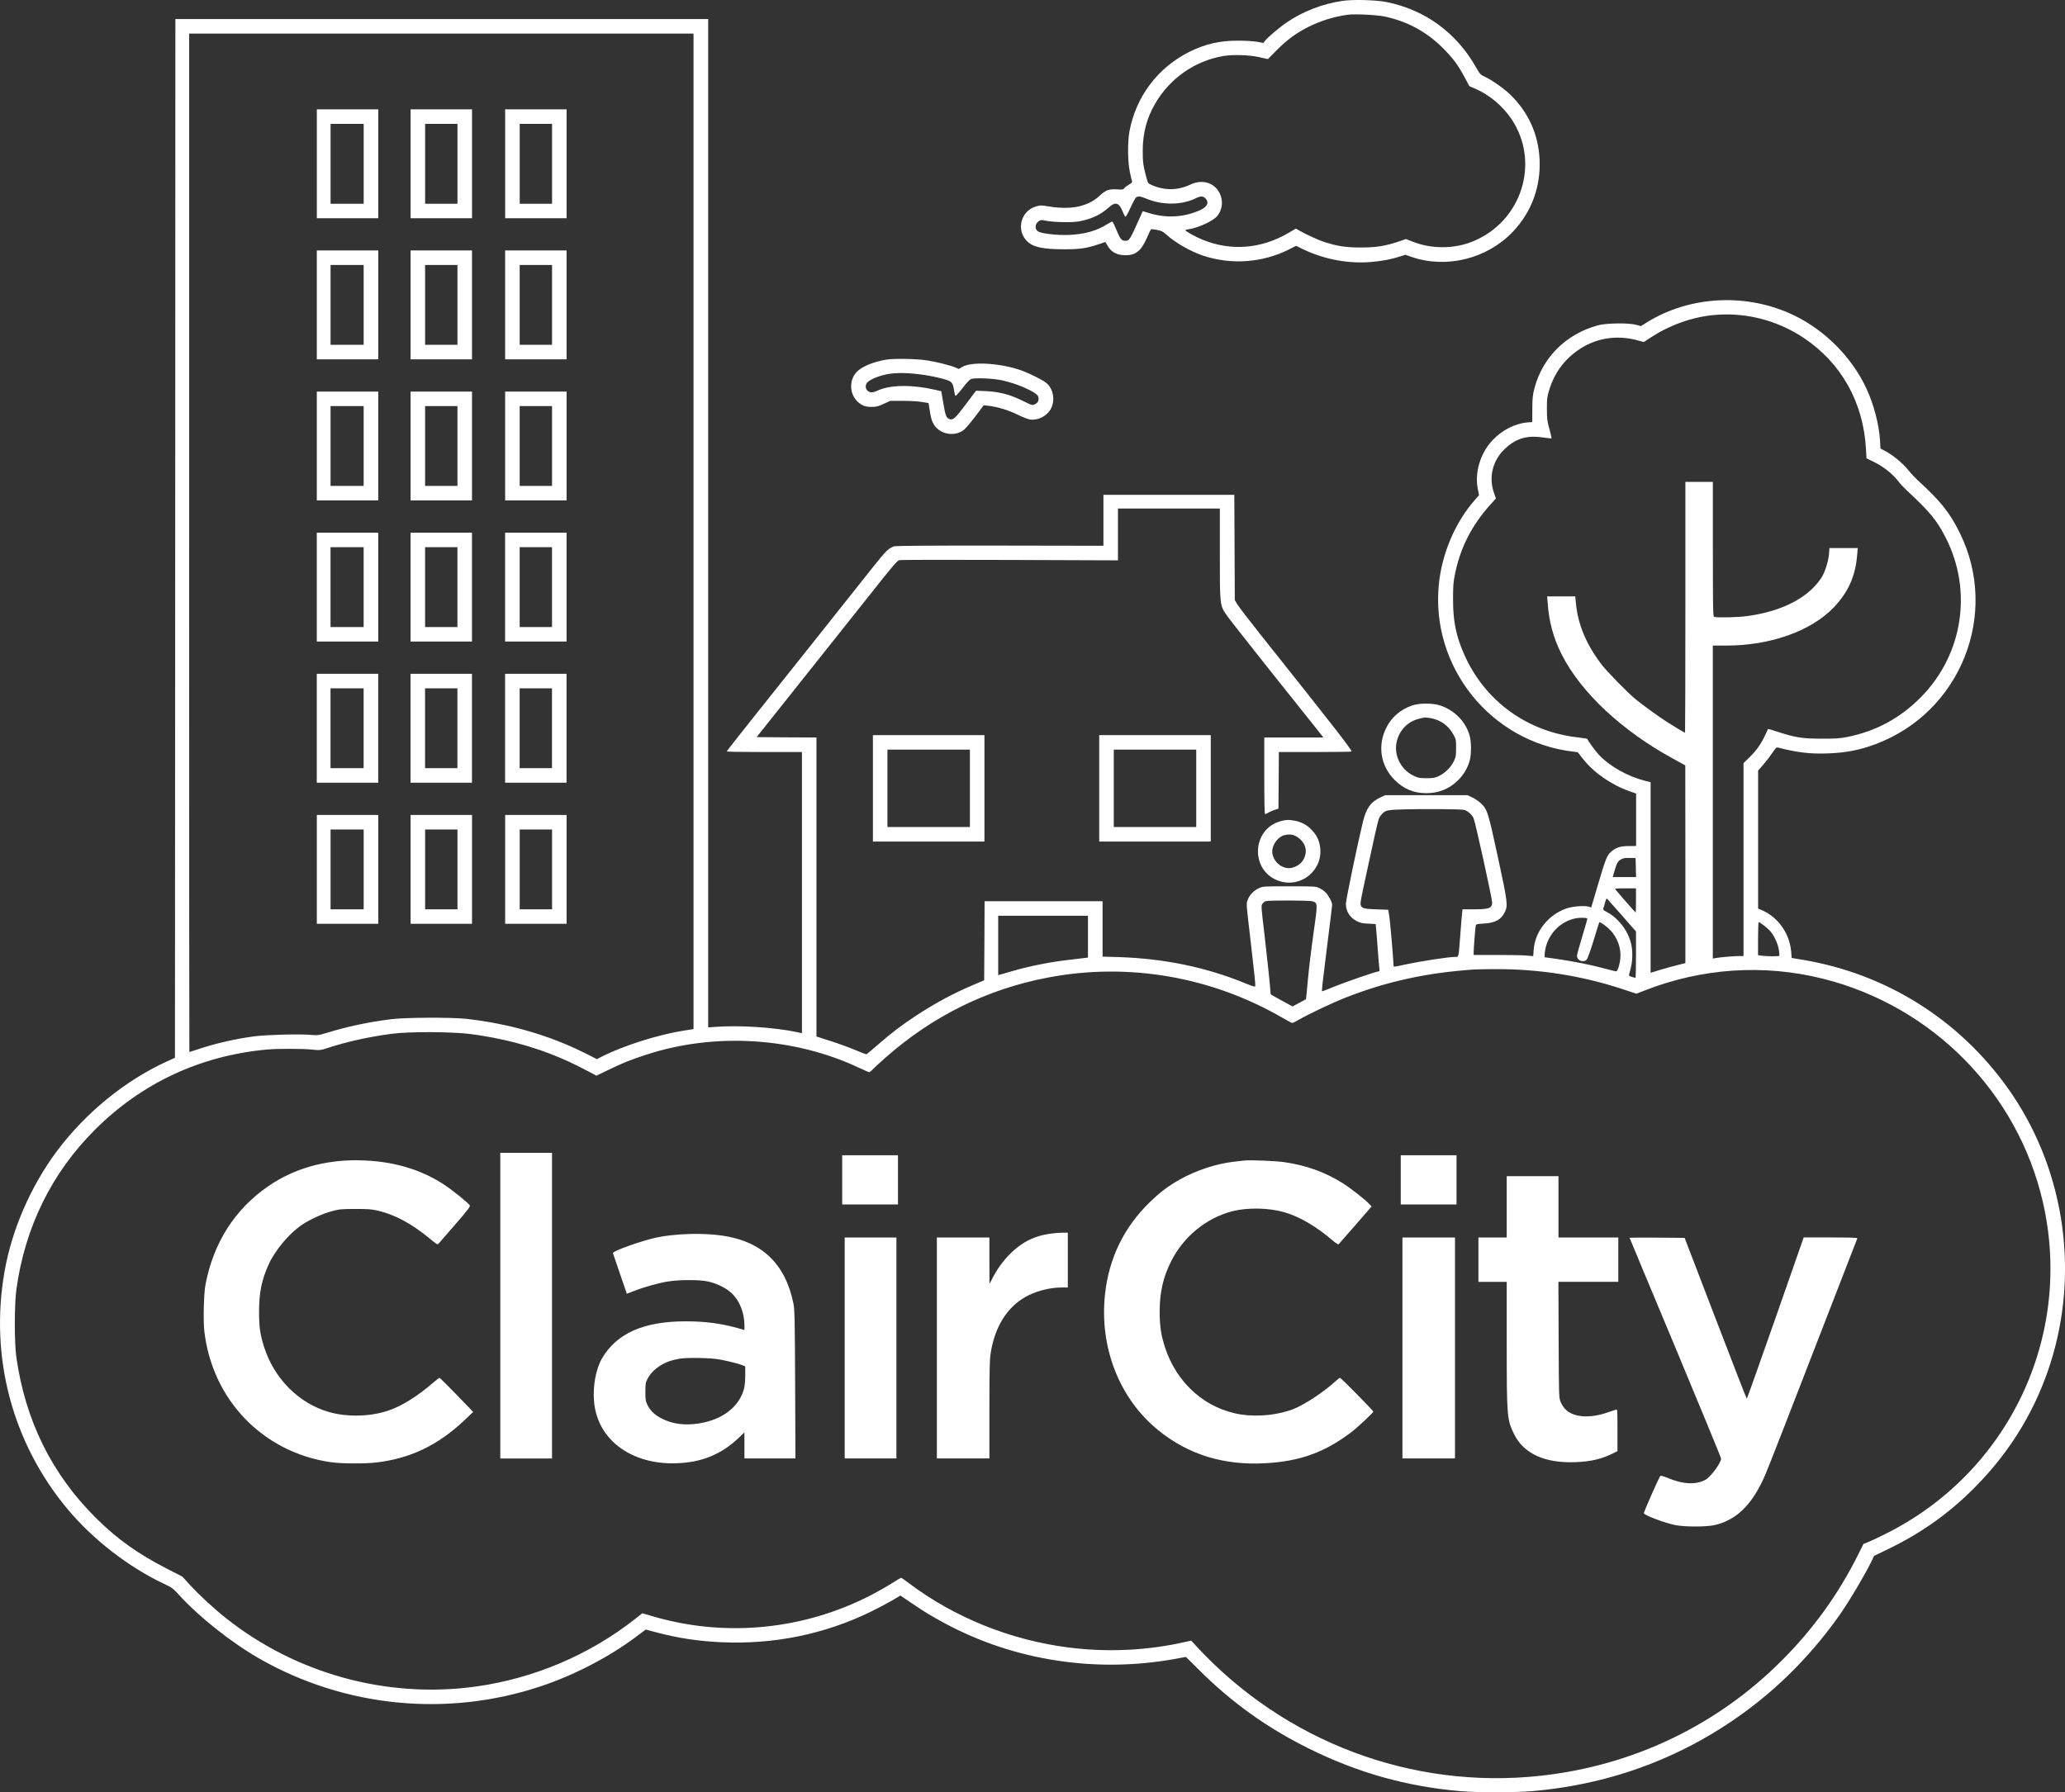 <?xml version="1.0" encoding="UTF-8" standalone="no"?>
<svg
   xmlns:dc="http://purl.org/dc/elements/1.1/"
   xmlns:cc="http://creativecommons.org/ns#"
   xmlns:rdf="http://www.w3.org/1999/02/22-rdf-syntax-ns#"
   xmlns:svg="http://www.w3.org/2000/svg"
   xmlns="http://www.w3.org/2000/svg"
   xmlns:sodipodi="http://sodipodi.sourceforge.net/DTD/sodipodi-0.dtd"
   xmlns:inkscape="http://www.inkscape.org/namespaces/inkscape"
   version="1.0"
   width="119.004"
   height="103.311"
   viewBox="0 0 95.204 82.649"
   preserveAspectRatio="xMidYMid meet"
   id="svg4125"
   inkscape:version="0.91 r13725"
   sodipodi:docname="logo_linework.svg">
  <rect x="0" y="0" width="95.204" height="82.649" fill="#333333" stroke="none"/>
  <defs
     id="defs4209" />
  <sodipodi:namedview
     pagecolor="#ffffff"
     bordercolor="#666666"
     borderopacity="1"
     objecttolerance="20"
     gridtolerance="10"
     guidetolerance="10"
     inkscape:pageopacity="0"
     inkscape:pageshadow="2"
     inkscape:window-width="1680"
     inkscape:window-height="1026"
     id="namedview4207"
     showgrid="false"
     fit-margin-top="0"
     fit-margin-left="0"
     fit-margin-right="0"
     fit-margin-bottom="0"
     inkscape:zoom="4.0945947"
     inkscape:cx="-9.9427079"
     inkscape:cy="43.004454"
     inkscape:window-x="0"
     inkscape:window-y="24"
     inkscape:window-maximized="1"
     inkscape:current-layer="layer2"
     inkscape:snap-others="true"
     inkscape:snap-object-midpoints="true"
     inkscape:snap-nodes="true"
     inkscape:object-paths="true"
     inkscape:snap-intersection-paths="true"
     inkscape:object-nodes="true"
     inkscape:snap-smooth-nodes="true" />
  <g
     inkscape:groupmode="layer"
     id="layer1"
     inkscape:label="bg"
     transform="translate(-11.629,-14.182)" />
  <g
     inkscape:groupmode="layer"
     id="layer2"
     inkscape:label="fg"
     transform="translate(-11.629,-14.182)">
    <path
       style="opacity:1;fill:#ffffff;fill-opacity:1;stroke:none;stroke-width:0.354;stroke-linecap:round;stroke-miterlimit:4;stroke-dasharray:none;stroke-opacity:1"
       d="m 93.182,17.732 c -0.48,-0.013 -0.964,3.94e-4 -1.281,0.047 -1.127,0.158 -2.301,0.614 -3.219,1.246 -0.424,0.288 -1.118,0.883 -1.244,1.055 l -0.088,0.121 -0.363,-0.064 c -0.214,-0.037 -0.657,-0.066 -1.086,-0.066 -1.062,-0.005 -1.9,0.19 -2.809,0.637 -1.831,0.911 -3.099,2.594 -3.467,4.598 -0.112,0.618 -0.102,1.724 0.023,2.328 0.051,0.256 0.108,0.499 0.127,0.541 0.019,0.056 -0.029,0.111 -0.188,0.199 -0.116,0.07 -0.238,0.162 -0.266,0.209 -0.042,0.07 -0.103,0.079 -0.41,0.061 -0.475,-0.028 -0.651,0.036 -1.01,0.371 -0.666,0.618 -1.627,0.822 -2.922,0.613 -0.438,-0.074 -0.489,-0.074 -0.74,0 -0.876,0.256 -1.158,1.359 -0.516,2 0.34,0.344 0.916,0.469 2.16,0.469 0.885,0 1.291,-0.061 1.98,-0.293 l 0.373,-0.129 0.139,0.232 c 0.205,0.344 0.498,0.511 0.932,0.529 0.652,0.033 0.983,-0.218 1.328,-1.004 0.107,-0.246 0.21,-0.466 0.229,-0.484 0.014,-0.019 0.167,-0.003 0.34,0.029 0.266,0.051 0.344,0.088 0.559,0.283 0.526,0.469 1.383,0.961 2.105,1.203 1.626,0.539 3.411,0.414 4.953,-0.357 l 0.408,-0.209 0.42,0.205 c 1.211,0.581 2.622,0.841 3.922,0.725 0.657,-0.06 1.123,-0.149 1.621,-0.307 l 0.332,-0.107 0.391,0.135 c 2.008,0.674 4.332,0.088 5.809,-1.465 1.076,-1.134 1.616,-2.602 1.537,-4.188 -0.074,-1.432 -0.638,-2.681 -1.672,-3.699 -0.368,-0.358 -1.067,-0.852 -1.486,-1.047 -0.247,-0.112 -0.275,-0.144 -0.508,-0.549 -1.132,-1.994 -2.93,-3.305 -5.152,-3.756 -0.305,-0.06 -0.781,-0.099 -1.262,-0.111 z m -0.945,0.842 c 0.41,-0.051 1.668,0.014 2.105,0.107 1.314,0.284 2.417,0.883 3.367,1.836 0.568,0.572 0.868,0.977 1.25,1.697 l 0.256,0.479 0.363,0.158 c 0.792,0.344 1.56,0.989 2.059,1.732 1.686,2.51 0.592,5.935 -2.254,7.074 -1.071,0.428 -2.362,0.428 -3.447,-0.004 l -0.379,-0.148 -0.414,0.145 c -0.773,0.26 -1.303,0.344 -2.184,0.344 -0.857,0 -1.342,-0.075 -2.102,-0.316 -0.368,-0.121 -1.012,-0.418 -1.422,-0.65 l -0.219,-0.125 -0.404,0.24 c -1.589,0.934 -3.345,1.075 -4.984,0.396 -0.377,-0.153 -0.928,-0.457 -0.975,-0.531 -0.014,-0.023 0.062,-0.051 0.174,-0.064 0.55,-0.079 1.4,-0.465 1.643,-0.748 0.326,-0.376 0.378,-0.926 0.131,-1.377 -0.317,-0.576 -0.996,-0.766 -1.648,-0.459 -0.741,0.349 -1.477,0.362 -2.236,0.037 -0.224,-0.098 -0.222,-0.097 -0.32,-0.455 -0.177,-0.646 -0.21,-0.902 -0.205,-1.562 0.005,-0.981 0.233,-1.849 0.703,-2.658 0.848,-1.469 2.273,-2.474 3.922,-2.762 0.554,-0.098 1.513,-0.07 2.096,0.064 l 0.49,0.111 0.512,-0.516 c 0.592,-0.595 1.076,-0.953 1.756,-1.307 0.717,-0.372 1.594,-0.645 2.367,-0.738 z m -67.594,0.252 -0.01,29.934 -0.014,29.939 -0.488,0.223 c -2.394,1.102 -4.65,2.938 -6.299,5.137 -1.523,2.036 -2.617,4.55 -3.041,7 -0.852,4.918 0.456,9.841 3.633,13.652 1.467,1.757 3.503,3.338 5.566,4.314 0.457,0.214 0.517,0.255 0.885,0.664 1.16,1.269 3.024,2.743 4.631,3.658 4.919,2.803 10.813,3.378 16.193,1.584 1.91,-0.637 3.893,-1.663 5.449,-2.82 l 0.602,-0.451 0.596,0.158 c 1.267,0.335 2.413,0.512 3.75,0.572 3.028,0.139 5.954,-0.456 8.633,-1.762 0.41,-0.2 0.96,-0.493 1.221,-0.646 l 0.475,-0.283 0.643,0.436 c 0.811,0.548 1.123,0.736 1.924,1.168 3.997,2.152 8.726,2.877 13.291,2.045 l 0.596,-0.111 0.709,0.705 c 1.929,1.924 3.964,3.385 6.391,4.584 2.795,1.385 5.604,2.176 8.674,2.445 1.03,0.093 3.196,0.088 4.221,0 4.621,-0.404 8.827,-2.009 12.461,-4.742 1.98,-1.487 3.778,-3.355 5.236,-5.438 0.573,-0.823 1.402,-2.222 1.816,-3.059 l 0.154,-0.32 0.746,-0.359 c 1.947,-0.939 3.515,-2.045 5.006,-3.537 2.171,-2.166 3.695,-4.732 4.543,-7.646 1.519,-5.248 0.56,-10.984 -2.58,-15.404 -2.828,-3.979 -7.026,-6.61 -11.838,-7.414 l -0.629,-0.105 -0.027,-0.359 c -0.088,-1.051 -0.754,-1.994 -1.695,-2.398 l -0.211,-0.088 0,-3.979 0,-3.979 0.303,-0.344 c 0.163,-0.191 0.396,-0.493 0.518,-0.674 0.2,-0.298 0.233,-0.331 0.34,-0.303 1.118,0.288 1.844,0.371 2.869,0.334 1.025,-0.037 1.814,-0.19 2.727,-0.529 4.905,-1.827 7.172,-7.494 4.871,-12.17 -0.587,-1.19 -1.103,-1.835 -2.449,-3.066 -0.14,-0.13 -0.378,-0.382 -0.527,-0.568 -0.307,-0.386 -0.904,-0.878 -1.318,-1.092 l -0.283,-0.148 -0.027,-0.488 c -0.056,-0.902 -0.36,-2.058 -0.779,-2.965 -0.829,-1.79 -2.379,-3.356 -4.168,-4.221 -2.707,-1.306 -5.995,-1.148 -8.492,0.404 l -0.34,0.213 -0.266,-0.074 c -0.419,-0.121 -1.734,-0.103 -2.209,0.027 -1.835,0.502 -3.181,1.833 -3.656,3.613 -0.107,0.404 -0.122,0.557 -0.127,1.213 l -0.004,0.752 -0.303,0.023 c -0.708,0.065 -1.463,0.457 -2.008,1.047 -0.694,0.748 -1.021,1.872 -0.82,2.82 l 0.066,0.322 -0.229,0.264 c -1.137,1.283 -1.906,3.077 -2.088,4.871 -0.48,4.764 2.987,9.088 7.738,9.65 l 0.266,0.033 0.297,0.381 c 0.629,0.799 1.641,1.5 2.68,1.867 l 0.387,0.135 0,1.512 0,1.51 -0.434,0.006 c -0.48,0 -0.731,0.083 -1.016,0.334 -0.228,0.2 -0.312,0.409 -0.75,1.896 l -0.387,1.307 -0.162,-0.047 c -0.252,-0.07 -0.913,-0.015 -1.258,0.102 -1.053,0.363 -1.827,1.335 -1.896,2.391 l -0.027,0.361 -0.424,-0.037 c -0.233,-0.019 -1.007,-0.031 -1.715,-0.031 l -1.295,0 0,-0.141 c 0,-0.191 0.093,-1.422 0.121,-1.543 0.014,-0.088 0.055,-0.102 0.451,-0.125 0.666,-0.037 1.003,-0.219 1.217,-0.646 0.2,-0.395 0.176,-0.558 -0.396,-3.207 -0.564,-2.617 -0.605,-2.738 -1.006,-3.109 -0.116,-0.102 -0.326,-0.247 -0.471,-0.312 l -0.266,-0.125 -2.377,0 -2.375,0 -0.256,0.121 c -0.573,0.265 -0.83,0.622 -1.025,1.422 -0.293,1.204 -0.979,4.494 -0.979,4.713 0,0.423 0.214,0.781 0.605,0.99 0.21,0.112 0.318,0.14 0.682,0.158 l 0.428,0.023 0.027,0.26 c 0.014,0.144 0.06,0.697 0.098,1.236 0.037,0.535 0.08,1.032 0.094,1.102 0.014,0.093 4.49e-4,0.131 -0.051,0.131 -0.135,0 -2.003,0.646 -2.623,0.906 -0.34,0.144 -0.633,0.252 -0.643,0.238 -0.014,-0.014 0.111,-1.121 0.283,-2.455 0.168,-1.339 0.309,-2.472 0.309,-2.523 0,-0.153 -0.209,-0.549 -0.377,-0.717 -0.089,-0.088 -0.253,-0.205 -0.369,-0.256 -0.2,-0.093 -0.283,-0.098 -1.723,-0.098 -1.491,0 -1.518,-2.3e-4 -1.756,0.111 -0.293,0.13 -0.533,0.378 -0.645,0.676 -0.084,0.218 -0.083,0.227 0.141,2.109 0.247,2.12 0.316,2.779 0.293,2.867 -0.009,0.042 -0.172,-0.004 -0.572,-0.172 -2.25,-0.925 -4.648,-1.421 -7.262,-1.51 l -0.961,-0.027 0,-1.6 0,-1.594 -3.4,0 -3.4,0 -0.01,2.277 -0.014,2.281 -0.582,0.246 c -1.188,0.502 -2.191,1.042 -3.309,1.771 -0.871,0.572 -1.43,0.995 -2.24,1.701 -0.335,0.288 -0.628,0.536 -0.646,0.545 -0.019,0.009 -0.313,-0.103 -0.648,-0.242 -0.335,-0.144 -0.979,-0.377 -1.426,-0.521 l -0.814,-0.26 0,-8.617 0,-8.619 -1.725,-0.008 -1.723,-0.014 2.59,-3.254 c 1.425,-1.79 3.243,-4.077 4.035,-5.076 1.197,-1.515 1.471,-1.832 1.592,-1.869 0.089,-0.023 2.827,-0.028 6.377,-0.014 l 6.229,0.023 0,-1.498 0,-1.49 2.936,0 2.936,0 0,2.621 c 0,3.021 -0.011,2.952 0.432,3.584 0.135,0.191 1.282,1.65 2.549,3.244 1.267,1.59 2.455,3.086 2.646,3.318 l 0.34,0.432 -1.705,0 -1.701,0 0,2.209 c 0,1.492 0.014,2.207 0.047,2.207 0.028,0 0.098,-0.031 0.158,-0.068 0.061,-0.042 0.224,-0.113 0.359,-0.164 l 0.252,-0.082 0.014,-1.633 0.01,-1.631 2.096,0 c 1.155,0 2.096,-0.013 2.096,-0.027 0,-0.121 -0.945,-1.336 -5.24,-6.732 -0.666,-0.837 -1.272,-1.627 -1.352,-1.762 l -0.139,-0.24 -0.014,-3.035 -0.014,-3.031 -3.77,0 -3.773,0 0,1.469 0,1.469 -5.949,-0.01 c -4.09,-0.005 -6.004,0.01 -6.111,0.043 -0.303,0.093 -0.48,0.264 -1.16,1.119 -0.908,1.153 -5.283,6.648 -7.062,8.879 -0.783,0.985 -1.426,1.804 -1.426,1.822 0,0.023 0.975,0.037 2.168,0.037 l 2.166,0 0,8.102 0,8.107 -0.289,-0.066 c -1.332,-0.279 -3.326,-0.403 -4.705,-0.301 l -0.41,0.031 0,-29.061 0,-29.064 -15.35,0 -15.35,0 z m 0.793,0.836 14.533,0 14.535,0 0,28.693 0,28.693 -0.523,0.08 c -1.505,0.237 -3.483,0.86 -4.764,1.506 l -0.281,0.145 -0.721,-0.363 c -2.073,-1.032 -4.36,-1.687 -6.824,-1.961 -0.862,-0.093 -3.458,-0.081 -4.311,0.021 -1.253,0.158 -2.487,0.414 -3.646,0.768 -0.554,0.167 -0.583,0.172 -1.012,0.135 -0.643,-0.056 -2.533,-0.004 -3.213,0.084 -1.118,0.144 -2.301,0.419 -3.326,0.768 -0.233,0.074 -0.424,0.139 -0.434,0.139 -0.009,0 -0.014,-13.21 -0.014,-29.354 l 0,-29.354 z m 7.359,4.369 0,3.139 0,3.137 1.77,0 1.771,0 0,-3.137 0,-3.139 -1.771,0 -1.77,0 z m 5.404,0 0,3.139 0,3.137 1.77,0 1.77,0 0,-3.137 0,-3.139 -1.77,0 -1.77,0 z m 5.449,0 0,3.139 0,3.137 1.771,0 1.77,0 0,-3.137 0,-3.139 -1.77,0 -1.771,0 z m -10.061,0.836 0.953,0 0.955,0 0,2.303 0,2.301 -0.955,0 -0.953,0 0,-2.301 0,-2.303 z m 5.449,0 0.932,0 0.932,0 0,2.303 0,2.301 -0.932,0 -0.932,0 0,-2.301 0,-2.303 z m 5.451,0 0.932,0 0.932,0 0,2.303 0,2.301 -0.932,0 -0.932,0 0,-2.301 0,-2.303 z m 39.291,4.189 c 0.083,5.78e-4 0.153,0.03 0.211,0.088 0.247,0.246 0.14,0.501 -0.303,0.701 -0.922,0.418 -1.957,0.47 -2.949,0.158 l -0.344,-0.105 -0.107,0.236 c -0.629,1.418 -0.662,1.473 -0.904,1.473 -0.205,0 -0.288,-0.101 -0.498,-0.607 -0.107,-0.265 -0.219,-0.489 -0.242,-0.498 -0.028,-0.009 -0.157,0.06 -0.297,0.148 -0.596,0.381 -1.311,0.582 -2.205,0.619 -0.666,0.028 -1.588,-0.076 -1.779,-0.201 -0.214,-0.135 -0.187,-0.446 0.051,-0.6 0.102,-0.07 0.156,-0.07 0.365,-0.023 0.387,0.088 1.471,0.118 1.881,0.053 0.717,-0.116 1.31,-0.387 1.762,-0.801 0.401,-0.363 0.605,-0.301 0.828,0.252 0.061,0.153 0.131,0.273 0.154,0.273 0.023,0 0.153,-0.231 0.283,-0.52 0.13,-0.288 0.276,-0.555 0.322,-0.592 0.126,-0.088 0.247,-0.075 0.605,0.074 0.927,0.386 2.06,0.369 2.875,-0.045 0.112,-0.056 0.208,-0.085 0.291,-0.084 z m -50.984,3.109 0,3.137 0,3.139 1.77,0 1.771,0 0,-3.139 0,-3.137 -1.771,0 -1.77,0 z m 5.404,0 0,3.137 0,3.139 1.77,0 1.77,0 0,-3.139 0,-3.137 -1.77,0 -1.77,0 z m 5.449,0 0,3.137 0,3.139 1.771,0 1.77,0 0,-3.139 0,-3.137 -1.77,0 -1.771,0 z m -10.061,0.836 0.953,0 0.955,0 0,2.301 0,2.301 -0.955,0 -0.953,0 0,-2.301 0,-2.301 z m 5.449,0 0.932,0 0.932,0 0,2.301 0,2.301 -0.932,0 -0.932,0 0,-2.301 0,-2.301 z m 5.451,0 0.932,0 0.932,0 0,2.301 0,2.301 -0.932,0 -0.932,0 0,-2.301 0,-2.301 z m 69.477,2.852 c 1.599,-0.015 3.172,0.453 4.521,1.352 2.161,1.446 3.432,3.703 3.586,6.381 l 0.033,0.562 0.43,0.209 c 0.522,0.251 1.065,0.679 1.363,1.064 0.121,0.163 0.351,0.409 0.5,0.549 1.374,1.274 1.774,1.762 2.301,2.812 1.514,3.021 0.956,6.642 -1.406,9.078 -1.207,1.241 -2.6,2.004 -4.291,2.348 -0.433,0.084 -0.661,0.102 -1.49,0.098 -1.109,0 -1.491,-0.061 -2.516,-0.391 -0.303,-0.102 -0.56,-0.176 -0.564,-0.172 -0.005,0.005 -0.083,0.167 -0.172,0.367 -0.228,0.493 -0.504,0.888 -0.904,1.273 l -0.34,0.334 0,5.561 0,5.559 -0.275,0 c -0.289,0 -1.146,0.075 -1.365,0.121 l -0.129,0.027 0,-9.021 0,-9.023 0.764,0 c 2.553,0 4.895,-0.832 6.209,-2.203 0.829,-0.865 1.253,-1.816 1.346,-3.029 l 0.033,-0.391 -0.814,0 -0.816,0 -0.027,0.344 c -0.037,0.409 -0.209,0.98 -0.404,1.314 -0.074,0.13 -0.257,0.369 -0.406,0.531 -0.843,0.906 -2.213,1.511 -3.941,1.738 -0.545,0.07 -1.723,0.097 -1.867,0.041 -0.065,-0.028 -0.074,-0.413 -0.074,-3.904 l 0,-3.877 -0.793,0 -0.791,0 0,7.229 c 0,3.974 -0.01,7.229 -0.019,7.229 -0.037,0 -0.596,-0.336 -1.076,-0.643 -0.489,-0.316 -1.36,-0.948 -1.793,-1.301 -0.438,-0.363 -1.644,-1.594 -1.947,-1.994 -0.89,-1.171 -1.365,-2.319 -1.477,-3.561 l -0.033,-0.357 -0.811,0 -0.811,0 0.029,0.357 c 0.074,1.092 0.33,2.035 0.805,2.979 1.104,2.194 3.485,4.422 6.457,6.035 l 0.67,0.367 0.006,5.697 0,5.703 -0.43,0.107 c -0.238,0.056 -0.69,0.182 -1.002,0.275 l -0.572,0.176 0,-5.494 0,-5.494 -0.336,-0.084 c -1.006,-0.256 -2.034,-0.84 -2.658,-1.51 -0.21,-0.228 -0.606,-0.773 -0.648,-0.898 -0.009,-0.014 -0.234,-0.056 -0.504,-0.084 -2.958,-0.321 -5.408,-2.096 -6.596,-4.787 -0.475,-1.074 -0.647,-1.933 -0.643,-3.207 -10e-7,-0.795 0.018,-0.976 0.125,-1.492 0.312,-1.487 0.966,-2.757 2.014,-3.924 l 0.334,-0.371 -0.115,-0.32 c -0.317,-0.916 -0.074,-1.882 0.639,-2.547 0.657,-0.614 1.279,-0.791 2.295,-0.633 0.2,0.028 0.373,0.047 0.383,0.033 0.009,-0.009 -0.047,-0.252 -0.121,-0.531 -0.126,-0.456 -0.145,-0.581 -0.145,-1.162 0,-0.576 0.014,-0.696 0.121,-1.059 0.321,-1.046 0.913,-1.84 1.803,-2.412 1.02,-0.655 2.213,-0.809 3.447,-0.441 l 0.209,0.059 0.42,-0.273 c 1.076,-0.707 2.361,-1.162 3.596,-1.283 0.229,-0.022 0.459,-0.033 0.688,-0.035 z m -47.199,2.564 c -0.464,-0.01 -0.912,0.002 -1.152,0.041 -0.68,0.112 -1.313,0.359 -1.635,0.643 -0.522,0.456 -0.518,1.339 0.004,1.799 0.247,0.218 0.438,0.283 0.797,0.283 0.261,0 0.373,-0.029 0.689,-0.178 l 0.377,-0.172 0.723,0 c 0.396,0 0.895,0.029 1.1,0.066 l 0.381,0.061 0.057,0.357 c 0.079,0.521 0.136,0.707 0.262,0.902 0.354,0.544 1.158,0.692 1.689,0.311 0.102,-0.074 0.411,-0.433 0.682,-0.791 l 0.492,-0.654 0.266,0.033 c 0.531,0.06 1.152,0.25 1.674,0.506 0.317,0.158 0.614,0.271 0.744,0.289 0.47,0.051 0.969,-0.21 1.188,-0.633 0.256,-0.483 0.136,-1.152 -0.27,-1.482 -0.186,-0.153 -0.889,-0.512 -1.346,-0.684 -1.207,-0.456 -2.921,-0.568 -3.494,-0.238 l -0.201,0.121 -0.203,-0.088 c -0.256,-0.116 -1.008,-0.303 -1.576,-0.4 -0.303,-0.051 -0.782,-0.082 -1.246,-0.092 z m -0.408,0.814 c 0.665,-0.009 1.524,0.089 2.303,0.277 0.722,0.177 0.777,0.22 0.852,0.68 0.028,0.177 0.065,0.339 0.084,0.357 0.019,0.023 0.206,-0.182 0.416,-0.451 0.256,-0.335 0.419,-0.502 0.508,-0.525 0.256,-0.074 1.225,-0.028 1.732,0.074 0.913,0.191 2.027,0.688 2.115,0.939 0.065,0.195 3.5e-5,0.362 -0.182,0.445 -0.158,0.074 -0.159,0.075 -0.639,-0.162 -0.801,-0.4 -1.398,-0.559 -2.25,-0.596 L 70.785,40.25 70.188,41.043 c -0.606,0.809 -0.731,0.916 -0.932,0.842 -0.186,-0.074 -0.232,-0.18 -0.354,-0.9 l -0.121,-0.707 -0.35,-0.08 c -1.309,-0.307 -2.58,-0.292 -3.293,0.033 -0.317,0.144 -0.466,0.148 -0.605,0.014 -0.126,-0.116 -0.14,-0.297 -0.033,-0.445 0.13,-0.191 0.709,-0.429 1.268,-0.521 0.169,-0.028 0.368,-0.042 0.59,-0.045 z m -33.562,1.068 0,3.137 0,3.139 1.77,0 1.771,0 0,-3.139 0,-3.137 -1.771,0 -1.77,0 z m 5.404,0 0,3.137 0,3.139 1.77,0 1.77,0 0,-3.139 0,-3.137 -1.77,0 -1.77,0 z m 5.449,0 0,3.137 0,3.139 1.771,0 1.77,0 0,-3.139 0,-3.137 -1.77,0 -1.771,0 z m -10.061,0.836 0.953,0 0.955,0 0,2.301 0,2.301 -0.955,0 -0.953,0 0,-2.301 0,-2.301 z m 5.449,0 0.932,0 0.932,0 0,2.301 0,2.301 -0.932,0 -0.932,0 0,-2.301 0,-2.301 z m 5.451,0 0.932,0 0.932,0 0,2.301 0,2.301 -0.932,0 -0.932,0 0,-2.301 0,-2.301 z m -11.693,7.299 0,3.137 0,3.137 1.77,0 1.771,0 0,-3.137 0,-3.137 -1.771,0 -1.77,0 z m 5.404,0 0,3.137 0,3.137 1.77,0 1.77,0 0,-3.137 0,-3.137 -1.77,0 -1.77,0 z m 5.449,0 0,3.137 0,3.137 1.771,0 1.77,0 0,-3.137 0,-3.137 -1.77,0 -1.771,0 z m -10.061,0.836 0.953,0 0.955,0 0,2.301 0,2.301 -0.955,0 -0.953,0 0,-2.301 0,-2.301 z m 5.449,0 0.932,0 0.932,0 0,2.301 0,2.301 -0.932,0 -0.932,0 0,-2.301 0,-2.301 z m 5.451,0 0.932,0 0.932,0 0,2.301 0,2.301 -0.932,0 -0.932,0 0,-2.301 0,-2.301 z m -11.693,7.297 0,3.139 0,3.137 1.77,0 1.771,0 0,-3.137 0,-3.139 -1.771,0 -1.77,0 z m 5.404,0 0,3.139 0,3.137 1.77,0 1.77,0 0,-3.137 0,-3.139 -1.77,0 -1.77,0 z m 5.449,0 0,3.139 0,3.137 1.771,0 1.77,0 0,-3.137 0,-3.139 -1.77,0 -1.771,0 z m -10.061,0.838 0.953,0 0.955,0 0,2.301 0,2.301 -0.955,0 -0.953,0 0,-2.301 0,-2.301 z m 5.449,0 0.932,0 0.932,0 0,2.301 0,2.301 -0.932,0 -0.932,0 0,-2.301 0,-2.301 z m 5.451,0 0.932,0 0.932,0 0,2.301 0,2.301 -0.932,0 -0.932,0 0,-2.301 0,-2.301 z m 52.244,0.879 c -0.3,0 -0.6,0.037 -0.816,0.111 -0.638,0.218 -1.154,0.649 -1.457,1.23 -0.55,1.041 -0.373,2.236 0.451,3.059 0.522,0.521 1.103,0.764 1.83,0.764 0.722,0 1.337,-0.252 1.84,-0.754 0.326,-0.33 0.55,-0.711 0.666,-1.152 0.089,-0.335 0.089,-1.027 0,-1.371 -0.214,-0.823 -0.852,-1.487 -1.695,-1.775 -0.219,-0.074 -0.518,-0.111 -0.818,-0.111 z m -0.07,0.799 c 0.014,-0.005 0.157,0.018 0.32,0.041 0.568,0.093 1.035,0.428 1.314,0.939 0.154,0.279 0.158,0.316 0.158,0.781 0,0.432 -0.013,0.52 -0.125,0.752 -0.158,0.344 -0.522,0.707 -0.867,0.865 -0.228,0.107 -0.327,0.125 -0.709,0.125 -0.391,0 -0.479,-0.014 -0.73,-0.135 -0.773,-0.353 -1.202,-1.26 -0.969,-2.055 0.186,-0.655 0.667,-1.105 1.328,-1.254 0.14,-0.033 0.265,-0.061 0.279,-0.061 z m -31.816,1.018 0,3.068 0,3.068 3.213,0 3.215,0 0,-3.068 0,-3.068 -3.215,0 -3.213,0 z m 13.043,0 0,3.068 0,3.068 3.213,0 3.215,0 0,-3.068 0,-3.068 -3.215,0 -3.213,0 z m -12.205,0.836 2.375,0 2.377,0 0,2.232 0,2.23 -2.377,0 -2.375,0 0,-2.23 0,-2.232 z m 13.043,0 2.375,0 2.377,0 0,2.232 0,2.23 -2.377,0 -2.375,0 0,-2.23 0,-2.232 z M 97.467,64.367 c 0.696,0.006 1.298,0.02 1.422,0.039 0.186,0.028 0.452,0.251 0.568,0.479 0.089,0.177 1.07,4.626 1.07,4.854 0,0.339 -0.166,0.404 -1.047,0.404 l -0.662,0 -0.027,0.287 c -0.019,0.163 -0.066,0.73 -0.104,1.27 -0.098,1.255 -0.084,1.186 -0.279,1.186 -0.401,0 -2.003,0.245 -2.977,0.459 -0.564,0.121 -0.586,0.127 -0.586,0.043 0,-0.288 -0.201,-2.627 -0.252,-2.896 l -0.057,-0.324 -0.676,-0.023 c -0.717,-0.023 -0.862,-0.066 -0.908,-0.252 -0.033,-0.13 -1.09e-4,-0.297 0.545,-2.793 0.489,-2.254 0.481,-2.213 0.635,-2.395 0.233,-0.279 0.322,-0.296 1.342,-0.324 0.505,-0.014 1.296,-0.018 1.992,-0.012 z m -64.672,0.336 0,3.139 0,3.137 1.77,0 1.771,0 0,-3.137 0,-3.139 -1.771,0 -1.77,0 z m 5.404,0 0,3.139 0,3.137 1.77,0 1.77,0 0,-3.137 0,-3.139 -1.77,0 -1.77,0 z m 5.449,0 0,3.139 0,3.137 1.771,0 1.77,0 0,-3.137 0,-3.139 -1.77,0 -1.771,0 z m 45.107,0.287 c -0.108,0.002 -0.212,0.019 -0.363,0.057 -1.761,0.437 -1.831,2.942 -0.098,3.477 1.281,0.39 2.524,-0.688 2.314,-2.008 -0.065,-0.386 -0.186,-0.632 -0.461,-0.93 -0.266,-0.297 -0.601,-0.478 -1.006,-0.553 -0.168,-0.03 -0.279,-0.045 -0.387,-0.043 z m -55.168,0.551 0.953,0 0.955,0 0,2.301 0,2.301 -0.955,0 -0.953,0 0,-2.301 0,-2.301 z m 5.449,0 0.932,0 0.932,0 0,2.301 0,2.301 -0.932,0 -0.932,0 0,-2.301 0,-2.301 z m 5.451,0 0.932,0 0.932,0 0,2.301 0,2.301 -0.932,0 -0.932,0 0,-2.301 0,-2.301 z m 44.314,0.291 c 0.248,-0.01 0.449,0.077 0.666,0.275 0.373,0.344 0.424,0.818 0.135,1.25 -0.144,0.223 -0.512,0.414 -0.791,0.414 -0.498,-0.005 -0.955,-0.464 -0.955,-0.971 0,-0.377 0.33,-0.833 0.68,-0.926 0.096,-0.024 0.183,-0.039 0.266,-0.043 z m 19.668,1.35 0.326,0.008 0.014,0.545 0.014,0.549 -0.676,0 -0.67,0 0.111,-0.381 c 0.13,-0.451 0.195,-0.554 0.4,-0.656 0.107,-0.056 0.252,-0.074 0.48,-0.064 z m -0.256,1.752 0.605,0 0,0.697 c 0,0.381 -0.01,0.697 -0.019,0.697 -0.023,0 -1.191,-1.339 -1.191,-1.371 0,-0.014 0.275,-0.023 0.605,-0.023 z m -1.045,0.613 c 0.033,0.033 0.416,0.469 0.854,0.967 l 0.797,0.906 0,1.334 c 0,0.739 -0.015,1.34 -0.029,1.34 -0.019,0 -0.11,-0.024 -0.213,-0.057 -0.154,-0.046 -0.178,-0.069 -0.154,-0.148 0.144,-0.507 0.177,-0.712 0.182,-1.074 0.005,-0.469 -0.066,-0.8 -0.252,-1.209 -0.242,-0.539 -0.749,-1.079 -1.238,-1.32 -0.158,-0.079 -0.205,-0.125 -0.182,-0.186 0.014,-0.042 0.064,-0.195 0.102,-0.344 0.06,-0.218 0.088,-0.255 0.135,-0.209 z m -18.324,0.088 c 0.628,0.002 1.253,0.019 1.332,0.047 0.307,0.107 0.307,0.089 0.051,1.883 -0.126,0.892 -0.271,2.1 -0.322,2.686 -0.051,0.586 -0.098,1.07 -0.107,1.074 -0.005,0.005 -0.18,0.103 -0.395,0.215 l -0.383,0.203 -0.154,-0.088 c -0.079,-0.046 -0.362,-0.2 -0.623,-0.34 -0.266,-0.139 -0.48,-0.269 -0.48,-0.283 -0.005,-0.246 -0.181,-1.942 -0.344,-3.332 -0.205,-1.72 -0.211,-1.771 -0.127,-1.883 0.047,-0.06 0.135,-0.131 0.195,-0.145 0.096,-0.028 0.729,-0.039 1.357,-0.037 z m -16.781,0.879 2.586,0 2.586,0 0,1.203 0,1.209 -0.195,0.023 c -0.112,0.014 -0.568,0.065 -1.016,0.121 -1.03,0.121 -2.191,0.354 -3.188,0.646 l -0.773,0.223 0,-1.711 0,-1.715 z m 33.662,0.117 c 0.141,-5.78e-4 0.259,0.013 0.289,0.041 0.009,0.014 -0.121,0.47 -0.289,1.023 -0.168,0.553 -0.307,1.058 -0.307,1.133 0,0.27 0.368,0.41 0.559,0.215 0.051,-0.051 0.219,-0.526 0.4,-1.111 0.168,-0.562 0.317,-1.032 0.326,-1.041 0.037,-0.042 0.437,0.242 0.633,0.451 0.415,0.442 0.629,1.031 0.582,1.607 -0.028,0.363 -0.158,0.771 -0.246,0.771 -0.033,0 -0.317,-0.07 -0.639,-0.158 -0.764,-0.209 -1.836,-0.423 -2.744,-0.553 l -0.734,-0.102 0,-0.164 c 0,-0.093 0.031,-0.288 0.068,-0.432 0.214,-0.818 0.862,-1.455 1.668,-1.637 0.126,-0.03 0.292,-0.044 0.434,-0.045 z m 10.164,0.254 c 0.084,0 0.555,0.373 0.699,0.555 0.219,0.274 0.42,0.725 0.467,1.055 0.019,0.153 0.033,0.301 0.023,0.324 -0.014,0.047 -0.769,0.039 -1.072,-0.008 l -0.154,-0.023 0,-0.949 c 0,-0.525 0.018,-0.953 0.037,-0.953 z m -15.26,2.707 c 2.511,-0.023 5.035,0.366 7.396,1.146 l 0.816,0.27 0.441,-0.172 c 3.331,-1.311 6.899,-1.547 10.318,-0.691 6.312,1.585 11.217,6.568 12.666,12.871 1.775,7.725 -1.971,15.612 -9.098,19.145 -0.349,0.172 -0.767,0.374 -0.939,0.443 l -0.305,0.125 -0.293,0.59 c -1.141,2.296 -2.608,4.327 -4.43,6.145 -3.736,3.737 -8.572,6.044 -13.887,6.625 -7.416,0.809 -14.754,-1.957 -19.859,-7.498 l -0.27,-0.293 -0.336,0.074 c -2.194,0.502 -4.5,0.609 -6.75,0.32 -3.335,-0.428 -6.554,-1.723 -9.195,-3.713 -0.219,-0.167 -0.414,-0.303 -0.438,-0.303 -0.019,0 -0.265,0.145 -0.545,0.326 -0.28,0.177 -0.793,0.468 -1.133,0.645 -3.89,2.027 -8.408,2.482 -12.596,1.26 l -0.639,-0.186 -0.4,0.316 c -2.623,2.073 -5.842,3.443 -9.191,3.908 -5.115,0.711 -10.374,-0.734 -14.432,-3.965 -0.685,-0.544 -1.504,-1.305 -2.021,-1.863 l -0.465,-0.512 -0.867,-0.441 c -1.686,-0.865 -2.869,-1.705 -4.094,-2.918 -2.557,-2.533 -4.09,-5.63 -4.607,-9.307 -0.116,-0.832 -0.113,-3.03 0.004,-3.881 0.494,-3.588 2.027,-6.707 4.523,-9.203 2.683,-2.687 6.06,-4.267 9.875,-4.625 0.638,-0.06 2.04,-0.06 2.65,0 0.461,0.046 0.466,0.046 0.979,-0.121 1.109,-0.358 2.33,-0.623 3.639,-0.795 1.016,-0.13 3.495,-0.116 4.543,0.023 2.371,0.321 4.424,0.949 6.357,1.943 0.307,0.158 0.625,0.325 0.709,0.371 l 0.145,0.084 0.74,-0.354 c 0.801,-0.39 1.258,-0.572 2.176,-0.869 3.936,-1.278 8.488,-0.994 12.229,0.768 0.293,0.139 0.554,0.25 0.582,0.25 0.033,0 0.139,-0.084 0.236,-0.191 0.102,-0.102 0.42,-0.394 0.699,-0.641 2.725,-2.408 5.874,-3.96 9.387,-4.625 4.63,-0.879 9.424,-0.046 13.537,2.348 0.256,0.153 0.495,0.273 0.527,0.273 0.033,0 0.218,-0.093 0.418,-0.209 0.559,-0.321 1.915,-0.963 2.637,-1.246 2.371,-0.934 4.683,-1.441 7.432,-1.627 0.116,-0.009 0.624,-0.017 1.127,-0.021 z m -57.262,10.588 0,8.809 0,8.809 1.49,0 1.492,0 0,-8.809 0,-8.809 -1.492,0 -1.49,0 z m 19.705,0.139 0,1.418 0,1.418 1.607,0 1.607,0 0,-1.418 0,-1.418 -1.607,0 -1.607,0 z m 32.189,0 0,1.418 0,1.418 1.607,0 1.607,0 0,-1.418 0,-1.418 -1.607,0 -1.607,0 z m -60.117,0.289 c -1.942,-0.012 -3.674,0.486 -5.133,1.486 -1.938,1.329 -3.172,3.259 -3.633,5.686 -0.098,0.511 -0.136,2.069 -0.066,2.678 0.452,3.946 3.36,6.972 7.25,7.549 0.61,0.093 1.97,0.102 2.654,0.023 1.966,-0.228 3.564,-0.994 5.102,-2.449 l 0.488,-0.465 -0.949,-0.986 c -0.522,-0.539 -0.969,-0.98 -0.992,-0.98 -0.023,-10e-7 -0.196,0.134 -0.387,0.297 -0.871,0.758 -1.785,1.33 -2.559,1.59 -1.03,0.353 -2.38,0.386 -3.424,0.084 -1.752,-0.507 -3.162,-1.93 -3.744,-3.766 -0.224,-0.697 -0.285,-1.139 -0.285,-2.018 0,-1.097 0.149,-1.835 0.559,-2.736 0.382,-0.827 1.178,-1.777 1.924,-2.279 0.438,-0.297 1.193,-0.64 1.715,-0.779 0.419,-0.112 0.531,-0.127 1.342,-0.127 0.741,10e-7 0.956,0.014 1.314,0.098 0.983,0.232 1.957,0.758 3,1.623 0.349,0.293 0.432,0.344 0.479,0.293 0.033,-0.037 0.467,-0.536 0.961,-1.107 0.731,-0.841 0.889,-1.05 0.852,-1.115 -0.084,-0.135 -0.959,-0.846 -1.453,-1.176 -1.188,-0.79 -2.591,-1.255 -4.17,-1.385 -0.286,-0.023 -0.566,-0.035 -0.844,-0.037 z M 86.227,84.625 c -0.089,0.009 -0.363,0.042 -0.605,0.07 -0.983,0.112 -2.138,0.493 -3.051,1 -0.694,0.386 -1.147,0.725 -1.762,1.32 -1.486,1.432 -2.366,3.231 -2.59,5.309 -0.335,3.072 0.829,6.042 3.084,7.859 1.742,1.408 3.792,2.031 6.205,1.887 1.961,-0.116 3.373,-0.628 4.883,-1.771 0.391,-0.297 1.289,-1.138 1.289,-1.203 -10e-7,-0.056 -1.862,-1.947 -1.918,-1.947 -0.028,-10e-7 -0.168,0.107 -0.312,0.242 -0.624,0.572 -1.714,1.291 -2.324,1.537 -0.876,0.358 -2.05,0.484 -3.037,0.34 -2.064,-0.311 -3.746,-1.795 -4.422,-3.9 -0.224,-0.702 -0.299,-1.213 -0.299,-2.031 0,-1.13 0.206,-2.022 0.682,-2.947 0.722,-1.408 2.026,-2.463 3.512,-2.844 0.876,-0.223 2.097,-0.2 2.996,0.061 0.876,0.251 1.844,0.822 2.785,1.631 0.172,0.149 0.313,0.238 0.336,0.215 0.023,-0.023 0.46,-0.526 0.973,-1.111 l 0.928,-1.068 -0.145,-0.158 C 93.187,86.853 92.33,86.187 91.906,85.922 90.872,85.28 89.814,84.901 88.537,84.715 88.048,84.645 86.562,84.583 86.227,84.625 Z m 15.141,0.902 0,1.766 0,1.768 -0.816,0 -0.814,0 0,1.277 0,1.279 0.814,0 0.816,0 0,3.547 c 0,4.23 0.014,4.391 0.424,5.232 0.554,1.13 1.784,1.688 3.559,1.613 0.885,-0.037 1.481,-0.177 2.133,-0.502 l 0.266,-0.129 0,-1.215 c 0,-1.134 -0.004,-1.211 -0.078,-1.184 -0.047,0.014 -0.262,0.088 -0.48,0.162 -0.517,0.181 -1.007,0.255 -1.459,0.223 -0.634,-0.051 -1.051,-0.325 -1.256,-0.822 -0.102,-0.256 -0.103,-0.256 -0.117,-3.594 l -0.014,-3.332 1.729,0 1.723,0 0,-1.279 0,-1.277 -1.723,0 -1.725,0 0,-1.768 0,-1.766 -1.49,0 -1.49,0 z m -25.295,3.254 -0.312,0.004 c -0.685,0.014 -1.314,0.139 -1.812,0.367 -0.857,0.386 -1.662,1.196 -2.193,2.209 l -0.197,0.371 -0.004,-1.338 0,-1.334 -1.514,0 -1.514,0 0,6.367 0,6.369 1.514,0 1.514,0 0,-2.803 c 0,-2.217 0.014,-2.892 0.07,-3.24 0.219,-1.432 0.847,-2.519 1.83,-3.16 0.601,-0.395 1.495,-0.652 2.273,-0.652 l 0.346,0 0,-1.58 0,-1.58 z M 54.219,88.861 c -0.664,0.02 -1.321,0.089 -1.859,0.203 -0.866,0.186 -2.542,0.787 -2.5,0.898 0.009,0.028 0.195,0.562 0.404,1.189 0.214,0.628 0.392,1.144 0.396,1.148 0,0.005 0.19,-0.066 0.414,-0.154 0.587,-0.232 1.463,-0.478 2.008,-0.557 0.643,-0.098 1.761,-0.098 2.236,0.004 0.536,0.112 1.103,0.394 1.42,0.715 0.433,0.432 0.695,1.106 0.699,1.799 l 0,0.289 -0.381,-0.111 c -0.992,-0.274 -1.877,-0.391 -3.023,-0.391 -2.404,0 -3.975,0.701 -4.809,2.146 -0.354,0.614 -0.535,1.618 -0.451,2.506 0.228,2.422 2.586,3.891 5.525,3.459 1.062,-0.158 1.984,-0.613 2.785,-1.371 l 0.354,-0.34 0,0.754 0,0.748 1.473,0 1.467,0 -0.018,-4.268 c -0.014,-3.719 -0.029,-4.31 -0.094,-4.645 -0.47,-2.319 -1.821,-3.606 -4.141,-3.936 -0.568,-0.079 -1.242,-0.108 -1.906,-0.088 z m 8.996,0.199 0,6.367 0,6.369 1.49,0 1.49,0 0,-6.369 0,-6.367 -1.49,0 -1.49,0 z m 32.143,0 0,6.367 0,6.369 1.514,0 1.514,0 0,-6.369 0,-6.367 -1.514,0 -1.514,0 z m 23.123,0 -1.625,4.648 c -0.894,2.557 -1.64,4.648 -1.654,4.648 -0.014,0 -0.825,-2.088 -1.803,-4.639 l -1.779,-4.635 -1.584,-0.014 c -0.876,-0.005 -1.588,-0.001 -1.588,0.008 0,0.009 1.187,2.86 2.641,6.332 1.449,3.477 2.637,6.354 2.633,6.4 -0.014,0.265 -0.615,1.073 -0.918,1.227 -0.55,0.288 -1.285,0.251 -2.146,-0.111 -0.224,-0.093 -0.415,-0.148 -0.434,-0.125 -0.084,0.088 -0.978,2.123 -0.955,2.16 0.079,0.135 1.238,0.564 1.82,0.68 0.554,0.107 1.761,0.107 2.25,0 1.099,-0.246 1.929,-0.952 2.6,-2.217 0.317,-0.595 0.247,-0.415 3.094,-7.764 1.384,-3.565 2.525,-6.512 2.539,-6.545 0.019,-0.042 -0.308,-0.055 -1.533,-0.055 l -1.557,0 z m -63.668,6.945 c 0.466,0.008 0.944,0.039 1.205,0.088 0.475,0.088 1.117,0.25 1.312,0.334 l 0.154,0.064 0,0.502 c 0,0.302 -0.028,0.614 -0.07,0.781 -0.275,1.046 -1.249,1.799 -2.6,2.004 -0.792,0.121 -1.453,0.046 -2.059,-0.242 -0.433,-0.2 -0.731,-0.469 -0.895,-0.799 -0.121,-0.242 -0.131,-0.313 -0.131,-0.777 0,-0.451 0.015,-0.538 0.117,-0.742 0.219,-0.446 0.74,-0.856 1.322,-1.047 0.098,-0.033 0.327,-0.084 0.514,-0.121 0.21,-0.04 0.663,-0.053 1.129,-0.045 z"
       transform="scale(0.8,0.8)"
       id="rect4258"
       inkscape:connector-curvature="0" />
  </g>
</svg>
